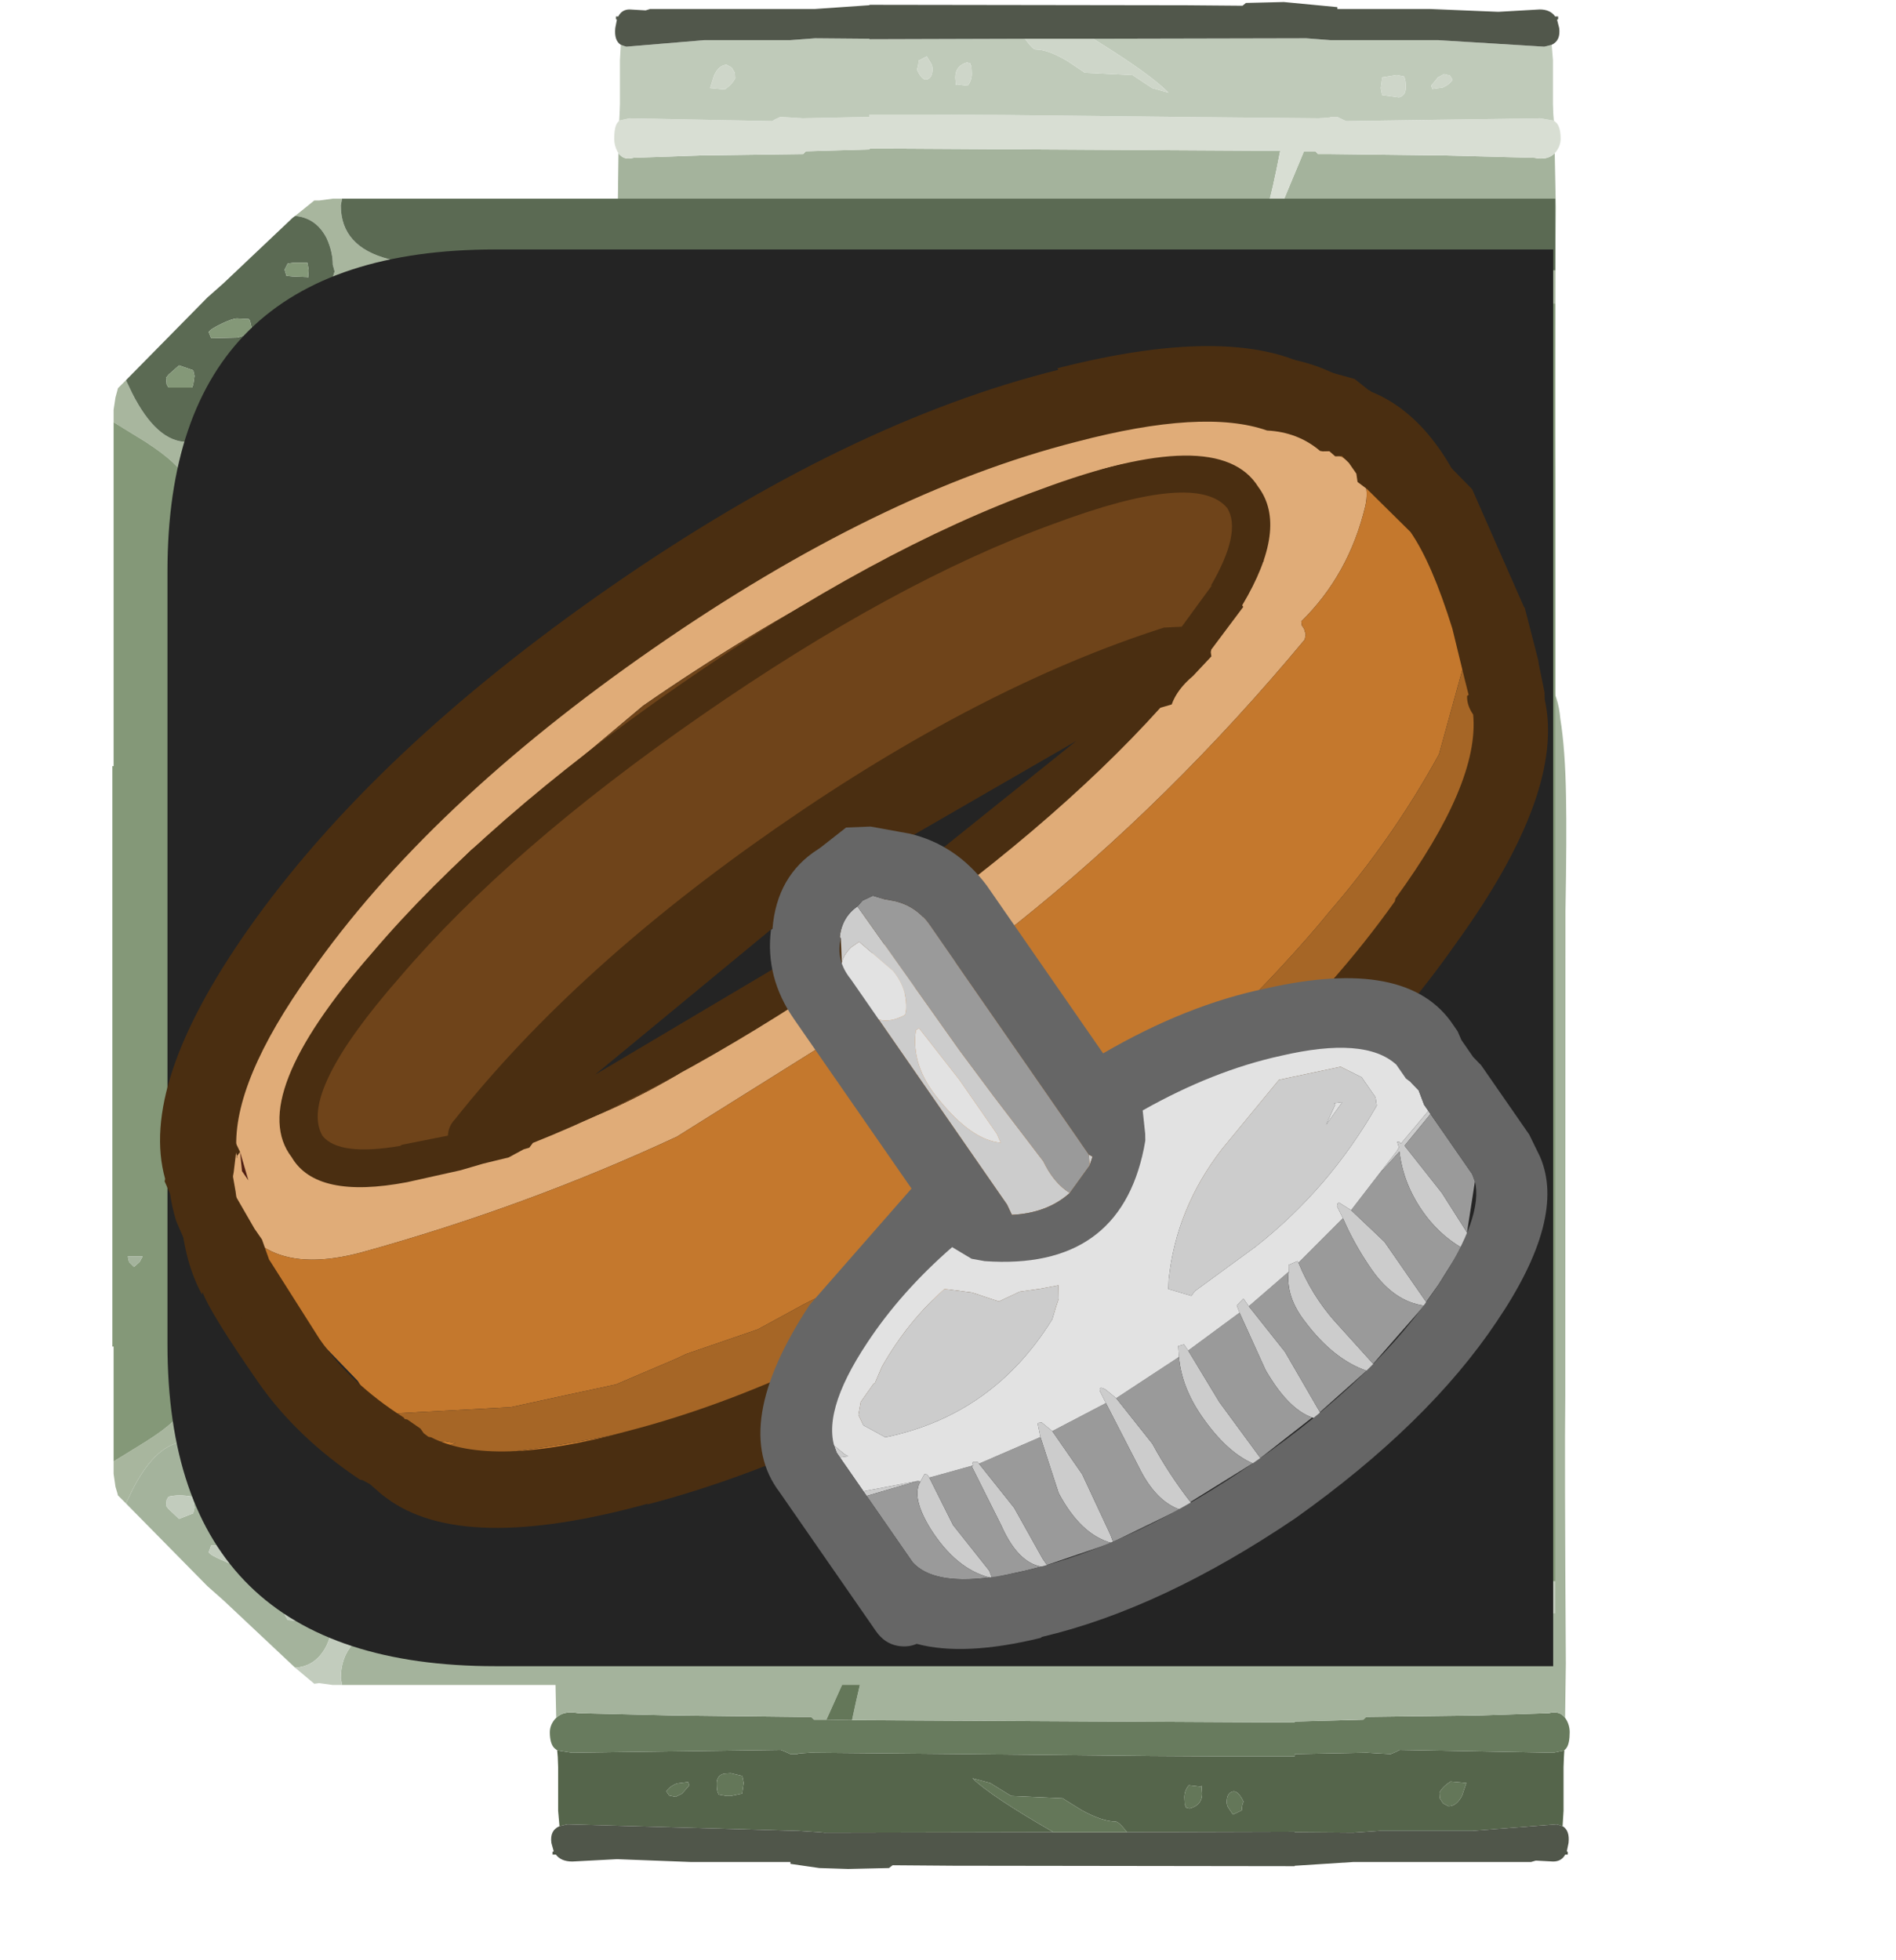 <?xml version="1.0" encoding="UTF-8" standalone="no"?>
<svg xmlns:ffdec="https://www.free-decompiler.com/flash" xmlns:xlink="http://www.w3.org/1999/xlink" ffdec:objectType="frame" height="52.25px" width="50.55px" xmlns="http://www.w3.org/2000/svg">
  <g transform="matrix(1.0, 0.0, 0.0, 1.0, -2.1, 0.0)">
    <use ffdec:characterId="1384" height="60.75" transform="matrix(0.821, 0.0, 0.0, 0.821, 5.087, 0.0)" width="47.45" xlink:href="#sprite0"/>
    <use ffdec:characterId="1054" height="30.8" transform="matrix(0.822, -0.57, 0.57, 0.822, 2.105, 26.926)" width="40.15" xlink:href="#sprite4"/>
  </g>
  <defs>
    <g id="sprite0" transform="matrix(1.0, 0.0, 0.0, 1.0, -6.2, 0.0)">
      <use ffdec:characterId="281" height="129.75" transform="matrix(0.125, 0.0, 0.0, 0.302, 20.418, 21.5)" width="264.95" xlink:href="#sprite1"/>
      <use ffdec:characterId="283" height="129.75" transform="matrix(-0.116, 0.0, 0.0, -0.302, 53.242, 39.25)" width="264.95" xlink:href="#sprite2"/>
      <use ffdec:characterId="1382" height="120.35" id="am_GemIcon1" transform="matrix(0.401, 0.0, 0.0, 0.401, 6.211, 6.45)" width="116.85" xlink:href="#sprite3"/>
      <use ffdec:characterId="1383" height="46.0" transform="matrix(1.0, 0.0, 0.0, 1.0, 8.0, 8.1)" width="45.0" xlink:href="#shape3"/>
    </g>
    <g id="sprite1" transform="matrix(1.0, 0.0, 0.0, 1.0, 15.0, 0.0)">
      <use ffdec:characterId="280" height="129.75" transform="matrix(1.0, 0.0, 0.0, 1.0, -15.0, 0.0)" width="264.95" xlink:href="#shape0"/>
    </g>
    <g id="shape0" transform="matrix(1.0, 0.0, 0.0, 1.0, 15.0, 0.0)">
      <path d="M248.55 117.0 L248.45 117.7 248.35 118.8 248.35 123.5 248.1 125.15 247.0 125.0 246.95 125.0 246.55 124.95 224.7 125.65 200.7 125.65 193.7 125.85 178.5 125.8 178.5 125.75 134.95 125.8 Q132.8 124.65 131.95 124.65 128.5 124.65 123.05 123.4 L118.2 122.15 104.85 121.9 99.35 120.5 94.8 120.0 Q99.65 121.95 115.85 125.8 L56.25 125.85 55.0 125.8 49.45 125.65 49.25 125.65 -10.4 124.95 -10.95 125.0 -11.0 125.0 -12.5 125.15 -12.85 123.5 -12.85 118.8 -12.95 117.7 -13.1 117.0 -9.25 117.25 45.0 116.95 46.2 117.15 47.5 117.4 48.1 117.4 49.45 117.4 49.45 117.35 50.75 117.3 52.75 117.25 92.95 117.4 140.0 117.6 160.0 117.65 162.05 117.65 173.45 117.65 178.5 117.65 178.5 117.4 197.2 117.25 199.2 117.3 203.45 117.4 204.85 117.15 205.75 116.95 245.7 117.25 248.55 117.0 M217.05 122.7 L218.45 123.0 Q220.6 123.0 222.0 121.85 L223.1 120.5 219.0 120.35 Q216.9 120.9 216.1 121.55 L216.2 122.15 217.05 122.7 M164.75 123.45 Q164.75 122.95 165.2 122.5 163.7 121.2 162.2 121.45 160.85 121.65 160.85 122.55 160.85 122.9 161.25 123.15 L162.45 123.9 164.75 123.45 M150.25 123.15 L151.2 123.25 Q154.45 122.9 154.45 121.65 L154.3 120.8 154.1 120.9 151.0 120.75 Q149.85 121.3 149.85 122.05 L149.95 122.85 150.2 123.0 150.25 123.15 M28.35 120.55 Q28.35 121.3 28.65 121.55 L28.85 121.75 30.9 121.9 32.0 121.9 34.95 121.65 35.35 120.5 35.0 119.75 32.0 119.45 30.25 119.5 Q28.35 119.7 28.35 120.55 M21.25 120.75 L20.9 120.4 18.05 120.55 Q16.15 120.85 15.25 121.4 L16.0 121.85 17.65 122.0 19.35 121.65 21.25 120.75" fill="#55654b" fill-rule="evenodd" stroke="none"/>
      <path d="M-13.35 113.5 Q-11.4 112.7 -7.65 113.0 L17.45 113.25 49.45 113.4 52.9 113.4 53.65 113.7 56.85 113.7 63.5 113.75 178.5 114.0 178.5 113.9 196.3 113.7 197.05 113.4 226.05 113.25 244.55 113.0 Q247.3 112.7 248.75 113.5 L249.0 113.65 Q249.95 114.3 249.95 115.05 249.95 116.25 249.1 116.75 L248.55 117.0 245.7 117.25 205.75 116.95 204.85 117.15 203.45 117.4 199.2 117.3 197.2 117.25 178.5 117.4 178.5 117.65 173.45 117.65 162.05 117.65 160.0 117.65 140.0 117.6 92.95 117.4 52.75 117.25 50.75 117.3 49.45 117.35 49.45 117.4 48.1 117.4 47.5 117.4 46.2 117.15 45.0 116.95 -9.25 117.25 -13.1 117.0 -13.85 116.75 Q-15.0 116.25 -15.0 115.05 -15.0 114.3 -13.7 113.65 L-13.35 113.5" fill="#687b5e" fill-rule="evenodd" stroke="none"/>
      <path d="M-13.35 113.5 L-13.65 107.65 Q-13.15 85.35 -13.45 78.9 L-13.5 26.75 Q-14.0 18.75 -13.7 14.55 -13.45 9.35 -11.65 6.05 -11.05 3.75 -7.55 2.05 -3.6 0.15 1.75 0.0 L7.6 0.5 38.5 0.5 47.5 0.65 55.0 0.65 67.25 0.65 68.5 0.65 139.95 0.65 178.5 0.65 210.55 0.5 233.3 0.5 Q235.2 -0.1 237.6 0.0 241.55 0.15 244.45 2.05 247.05 3.75 247.5 6.05 248.8 9.35 249.0 14.55 249.2 18.75 248.85 26.75 L248.8 78.9 Q248.6 85.35 248.95 107.65 L248.75 113.5 Q247.3 112.7 244.55 113.0 L226.05 113.25 197.05 113.4 196.3 113.7 178.5 113.9 178.5 114.0 63.5 113.75 Q65.75 109.3 67.1 107.65 L73.5 100.5 80.15 93.0 66.45 104.85 56.85 113.7 53.65 113.7 52.9 113.4 49.45 113.4 17.45 113.25 -7.65 113.0 Q-11.4 112.7 -13.35 113.5 M234.85 104.15 L235.0 104.5 235.15 104.65 236.25 104.75 Q237.05 104.75 237.35 104.4 L237.65 103.5 Q236.4 102.4 234.75 102.4 L234.7 102.3 234.65 103.15 234.85 104.15 M207.55 98.4 L206.25 98.4 206.2 98.3 206.15 99.15 Q206.15 99.9 206.3 99.95 L206.4 100.0 Q208.8 100.0 209.25 99.25 L209.15 98.9 Q208.4 98.5 207.55 98.4 M206.0 52.25 L205.75 53.25 206.25 54.25 Q208.6 54.25 208.9 53.75 L209.15 53.0 208.65 52.25 Q207.15 52.0 206.0 52.25 M193.9 49.4 L195.25 48.5 Q194.15 47.4 192.45 47.35 190.65 47.3 190.65 48.65 190.65 49.9 190.9 49.25 L191.35 49.75 192.5 49.9 193.9 49.4 M224.5 16.25 L226.25 15.25 Q225.05 14.3 223.45 14.2 L220.5 14.25 220.45 14.2 220.4 15.05 220.6 16.05 220.75 16.25 224.5 16.25 M173.85 106.05 Q174.35 105.75 174.65 104.75 173.3 104.05 171.5 104.25 L171.45 104.2 171.4 105.05 171.5 105.85 171.75 106.0 171.8 106.15 172.75 106.25 173.85 106.05 M23.15 85.1 Q20.75 85.45 20.75 86.35 20.75 87.6 21.8 86.9 L30.95 85.75 Q26.05 84.7 23.15 85.1 M37.45 29.5 L32.0 29.35 31.9 29.35 Q27.95 29.75 27.95 31.15 27.95 31.9 28.25 31.95 L29.25 32.0 32.0 31.6 33.85 30.95 Q36.4 29.9 37.75 29.75 L37.45 29.5 M75.15 42.25 L75.0 41.4 74.85 41.5 Q73.5 40.7 72.4 41.0 71.35 41.25 71.35 42.25 71.35 43.0 71.6 43.15 L72.15 43.35 73.35 43.4 74.7 43.3 Q75.15 43.1 75.15 42.25 M65.15 36.5 L63.35 36.85 Q62.35 37.25 61.9 37.65 L62.4 38.4 62.55 38.55 63.6 38.65 Q64.55 38.65 64.95 38.15 L65.4 37.25 65.15 36.5 M143.25 97.5 L143.4 97.65 144.85 97.75 146.75 97.4 148.75 96.75 145.9 95.9 Q143.1 95.3 143.1 96.6 143.1 97.35 143.25 97.5 M131.35 93.25 L131.5 93.4 132.6 93.5 134.1 93.05 135.35 92.25 133.0 91.9 Q131.15 91.8 131.15 92.65 131.15 93.9 131.35 93.25" fill="#a4b39c" fill-rule="evenodd" stroke="none"/>
      <path d="M248.1 125.15 Q250.0 125.6 249.65 126.95 L249.2 127.85 249.45 127.9 249.45 128.2 248.8 128.2 Q247.8 128.95 245.65 128.95 L241.15 128.85 239.9 129.0 193.75 129.0 178.7 129.4 178.5 129.4 178.5 129.45 89.7 129.4 74.05 129.35 73.1 129.65 62.5 129.75 55.0 129.65 47.5 129.2 47.5 129.0 21.65 129.0 2.7 128.7 2.25 128.7 -9.15 128.95 Q-12.1 128.95 -13.45 128.2 L-14.3 128.2 -14.3 127.9 -14.0 127.85 -14.6 126.95 Q-15.05 125.6 -12.5 125.15 L-11.0 125.0 -10.95 125.0 -10.4 124.95 49.25 125.65 49.45 125.65 55.0 125.8 56.25 125.85 115.85 125.8 134.95 125.8 178.5 125.75 178.5 125.8 193.7 125.85 200.7 125.65 224.7 125.65 246.55 124.95 246.95 125.0 247.0 125.0 248.1 125.15" fill="#50564a" fill-rule="evenodd" stroke="none"/>
      <path d="M56.85 113.7 L66.45 104.85 80.15 93.0 73.5 100.5 67.1 107.65 Q65.75 109.3 63.5 113.75 L56.85 113.7 M224.5 16.25 L220.75 16.25 220.6 16.05 220.4 15.05 220.45 14.2 220.5 14.25 223.45 14.2 Q225.05 14.3 226.25 15.25 L224.5 16.25 M193.9 49.4 L192.5 49.9 191.35 49.75 190.9 49.25 Q190.65 49.9 190.65 48.65 190.65 47.3 192.45 47.35 194.15 47.4 195.25 48.5 L193.9 49.4 M206.0 52.25 Q207.15 52.0 208.65 52.25 L209.15 53.0 208.9 53.75 Q208.6 54.25 206.25 54.25 L205.75 53.25 206.0 52.25 M207.55 98.4 Q208.4 98.5 209.15 98.9 L209.25 99.25 Q208.8 100.0 206.4 100.0 L206.3 99.95 Q206.15 99.9 206.15 99.15 L206.2 98.3 206.25 98.4 207.55 98.4 M234.85 104.15 L234.65 103.15 234.7 102.3 234.75 102.4 Q236.4 102.4 237.65 103.5 L237.35 104.4 Q237.05 104.75 236.25 104.75 L235.15 104.65 235.0 104.5 234.85 104.15 M217.05 122.7 L216.2 122.15 216.1 121.55 Q216.9 120.9 219.0 120.35 L223.1 120.5 222.0 121.85 Q220.6 123.0 218.45 123.0 L217.05 122.7 M173.85 106.05 L172.75 106.25 171.8 106.15 171.75 106.0 171.5 105.85 171.4 105.05 171.45 104.2 171.5 104.25 Q173.3 104.05 174.65 104.75 174.35 105.75 173.85 106.05 M164.75 123.45 L162.45 123.9 161.25 123.15 Q160.85 122.9 160.85 122.55 160.85 121.65 162.2 121.45 163.7 121.2 165.2 122.5 164.75 122.95 164.75 123.45 M134.95 125.8 L115.85 125.8 Q99.65 121.95 94.8 120.0 L99.35 120.5 104.85 121.9 118.2 122.15 123.05 123.4 Q128.5 124.65 131.95 124.65 132.8 124.65 134.95 125.8 M131.35 93.25 Q131.15 93.9 131.15 92.65 131.15 91.8 133.0 91.9 L135.35 92.25 134.1 93.05 132.6 93.5 131.5 93.4 131.35 93.25 M143.25 97.5 Q143.1 97.35 143.1 96.6 143.1 95.3 145.9 95.9 L148.75 96.75 146.75 97.4 144.85 97.75 143.4 97.65 143.25 97.5 M65.15 36.5 L65.4 37.25 64.95 38.15 Q64.55 38.65 63.6 38.65 L62.55 38.55 62.4 38.4 61.9 37.65 Q62.35 37.25 63.35 36.85 L65.15 36.5 M75.15 42.25 Q75.15 43.1 74.7 43.3 L73.35 43.4 72.15 43.35 71.6 43.15 Q71.35 43.0 71.35 42.25 71.35 41.25 72.4 41.0 73.5 40.7 74.85 41.5 L75.0 41.4 75.15 42.25 M37.45 29.5 L37.75 29.75 Q36.4 29.9 33.85 30.95 L32.0 31.6 29.25 32.0 28.25 31.95 Q27.95 31.9 27.95 31.15 27.95 29.75 31.9 29.35 L32.0 29.35 37.45 29.5 M23.15 85.1 Q26.05 84.7 30.95 85.75 L21.8 86.9 Q20.75 87.6 20.75 86.35 20.75 85.45 23.15 85.1 M21.25 120.75 L19.35 121.65 17.65 122.0 16.0 121.85 15.25 121.4 Q16.15 120.85 18.05 120.55 L20.9 120.4 21.25 120.75 M28.35 120.55 Q28.35 119.7 30.25 119.5 L32.0 119.45 35.0 119.75 35.35 120.5 34.95 121.65 32.0 121.9 30.9 121.9 28.85 121.75 28.65 121.55 Q28.35 121.3 28.35 120.55 M150.25 123.15 L150.2 123.0 149.95 122.85 149.85 122.05 Q149.85 121.3 151.0 120.75 L154.1 120.9 154.3 120.8 154.45 121.65 Q154.45 122.9 151.2 123.25 L150.25 123.15" fill="#647759" fill-rule="evenodd" stroke="none"/>
    </g>
    <g id="sprite2" transform="matrix(1.0, 0.0, 0.0, 1.0, 15.0, 0.0)">
      <use ffdec:characterId="282" height="129.75" transform="matrix(1.0, 0.0, 0.0, 1.0, -15.0, 0.0)" width="264.95" xlink:href="#shape1"/>
    </g>
    <g id="shape1" transform="matrix(1.0, 0.0, 0.0, 1.0, 15.0, 0.0)">
      <path d="M-13.35 113.5 L-13.65 107.65 Q-13.15 85.35 -13.45 78.9 L-13.5 26.75 Q-14.0 18.75 -13.7 14.55 -13.45 9.35 -11.65 6.05 -11.05 3.75 -7.55 2.05 -3.6 0.15 1.75 0.0 L7.6 0.5 38.5 0.5 47.5 0.65 67.25 0.65 68.5 0.65 139.95 0.65 178.5 0.65 210.55 0.5 233.3 0.5 Q235.2 -0.1 237.6 0.0 241.55 0.15 244.45 2.05 247.05 3.75 247.5 6.05 248.8 9.35 249.0 14.55 249.2 18.75 248.85 26.75 L248.8 78.9 Q248.6 85.35 248.95 107.65 L248.75 113.5 Q247.3 112.7 244.55 113.0 L226.05 113.25 197.05 113.4 196.3 113.7 178.5 113.9 178.5 114.0 63.5 113.75 Q65.75 109.3 67.1 107.65 L73.5 100.5 80.15 93.0 66.45 104.85 56.85 113.7 53.65 113.7 52.9 113.4 49.45 113.4 17.45 113.25 -7.65 113.0 Q-11.4 112.7 -13.35 113.5 M234.85 104.15 L235.0 104.5 235.15 104.65 236.25 104.75 Q237.05 104.75 237.35 104.4 L237.65 103.5 Q236.4 102.4 234.75 102.4 L234.7 102.3 234.65 103.15 234.85 104.15 M209.15 98.9 Q208.4 98.5 207.55 98.4 L206.25 98.4 206.2 98.3 206.15 99.15 Q206.15 99.9 206.3 99.95 L206.4 100.0 Q208.8 100.0 209.25 99.25 L209.15 98.9 M209.15 53.0 L208.65 52.25 Q207.15 52.0 206.0 52.25 L205.75 53.25 206.25 54.25 Q208.6 54.25 208.9 53.75 L209.15 53.0 M195.25 48.5 Q194.15 47.4 192.45 47.35 190.65 47.3 190.65 48.65 190.65 49.9 190.9 49.25 L191.35 49.75 192.5 49.9 193.9 49.4 195.25 48.5 M226.25 15.25 Q225.05 14.3 223.45 14.2 L220.5 14.25 220.45 14.2 220.4 15.05 220.6 16.05 220.75 16.25 224.5 16.25 226.25 15.25 M172.75 106.25 L173.85 106.05 Q174.35 105.75 174.65 104.75 173.3 104.05 171.5 104.25 L171.45 104.2 171.4 105.05 171.5 105.85 171.75 106.0 171.8 106.15 172.75 106.25 M20.75 86.35 Q20.75 87.6 21.8 86.9 L30.95 85.75 Q26.05 84.7 23.15 85.1 20.75 85.45 20.75 86.35 M33.85 30.95 Q36.4 29.9 37.75 29.75 L37.45 29.5 31.9 29.35 Q27.95 29.75 27.95 31.15 27.95 31.9 28.25 31.95 L29.25 32.0 Q31.55 31.9 33.85 30.95 M75.0 41.4 L74.85 41.5 Q73.5 40.7 72.4 41.0 71.35 41.25 71.35 42.25 71.35 43.0 71.6 43.15 L72.15 43.35 73.35 43.4 74.7 43.3 Q75.15 43.1 75.15 42.25 L75.0 41.4 M65.15 36.5 L63.35 36.85 Q62.35 37.25 61.9 37.65 L62.4 38.4 62.55 38.55 63.6 38.65 Q64.55 38.65 64.95 38.15 L65.4 37.25 65.15 36.5 M143.4 97.65 L144.85 97.75 146.75 97.4 148.75 96.75 145.9 95.9 Q143.1 95.3 143.1 96.6 143.1 97.35 143.25 97.5 L143.4 97.65 M131.15 92.65 Q131.15 93.9 131.35 93.25 L131.5 93.4 132.6 93.5 134.1 93.05 135.35 92.25 133.0 91.9 Q131.15 91.8 131.15 92.65" fill="#a4b39c" fill-rule="evenodd" stroke="none"/>
      <path d="M-13.35 113.5 Q-11.4 112.7 -7.65 113.0 L17.45 113.25 49.45 113.4 52.9 113.4 53.65 113.7 56.85 113.7 66.45 104.85 80.15 93.0 73.5 100.5 67.1 107.65 Q65.75 109.3 63.5 113.75 L178.5 114.0 178.5 113.9 196.3 113.7 197.05 113.4 226.05 113.25 244.55 113.0 Q247.3 112.7 248.75 113.5 L249.0 113.65 Q249.95 114.3 249.95 115.05 249.95 116.25 249.1 116.75 L248.55 117.0 245.7 117.25 205.75 116.95 204.85 117.15 203.45 117.4 199.2 117.3 197.2 117.25 178.5 117.4 178.5 117.65 173.45 117.65 162.05 117.65 160.0 117.65 140.0 117.6 92.95 117.4 52.75 117.25 50.75 117.3 49.45 117.35 49.45 117.4 48.1 117.4 47.5 117.4 46.2 117.15 45.0 116.95 -9.25 117.25 -13.1 117.0 -13.85 116.75 Q-15.0 116.25 -15.0 115.05 -15.0 114.3 -13.7 113.65 L-13.35 113.5" fill="#d8ded3" fill-rule="evenodd" stroke="none"/>
      <path d="M248.55 117.0 L248.45 117.7 248.35 118.8 248.35 123.5 248.1 125.15 247.0 125.0 246.95 125.0 246.55 124.95 224.7 125.65 200.7 125.65 193.7 125.85 178.5 125.8 178.5 125.75 134.95 125.8 Q132.8 124.65 131.95 124.65 128.5 124.65 123.05 123.4 L118.2 122.15 104.85 121.9 99.35 120.5 94.8 120.0 Q99.65 121.95 115.85 125.8 L56.25 125.85 49.45 125.65 49.25 125.65 19.25 125.65 -10.4 124.95 -10.95 125.0 -11.0 125.0 -12.5 125.15 -12.85 123.5 -12.85 118.8 -12.95 117.7 -13.1 117.0 -9.25 117.25 45.0 116.95 46.2 117.15 47.5 117.4 48.1 117.4 49.45 117.4 49.45 117.35 50.75 117.3 52.75 117.25 92.95 117.4 140.0 117.6 160.0 117.65 162.05 117.65 173.45 117.65 178.5 117.65 178.5 117.4 197.2 117.25 199.2 117.3 203.45 117.4 204.85 117.15 205.75 116.95 245.7 117.25 248.55 117.0 M216.2 122.15 L217.05 122.7 218.45 123.0 Q220.6 123.0 222.0 121.85 L223.1 120.5 219.0 120.35 Q216.9 120.9 216.1 121.55 L216.2 122.15 M164.75 123.45 Q164.75 122.95 165.2 122.5 163.7 121.2 162.2 121.45 160.85 121.65 160.85 122.55 160.85 122.9 161.25 123.15 L162.45 123.9 164.75 123.45 M150.25 123.15 L151.2 123.25 Q154.45 122.9 154.45 121.65 L154.3 120.8 154.1 120.9 151.0 120.75 Q149.85 121.3 149.85 122.05 L149.95 122.85 150.2 123.0 150.25 123.15 M21.25 120.75 L20.9 120.4 18.05 120.55 Q16.15 120.85 15.25 121.4 L16.0 121.85 17.65 122.0 19.35 121.65 21.25 120.75 M28.35 120.55 Q28.35 121.3 28.65 121.55 L28.85 121.75 30.9 121.9 34.95 121.65 35.35 120.5 35.0 119.75 30.25 119.5 Q28.35 119.7 28.35 120.55" fill="#bfcab9" fill-rule="evenodd" stroke="none"/>
      <path d="M226.25 15.25 L224.5 16.25 220.75 16.25 220.6 16.05 220.4 15.05 220.45 14.2 220.5 14.25 223.45 14.2 Q225.05 14.3 226.25 15.25 M195.25 48.5 L193.9 49.4 192.5 49.9 191.35 49.75 190.9 49.25 Q190.65 49.9 190.65 48.65 190.65 47.3 192.45 47.35 194.15 47.4 195.25 48.5 M209.15 53.0 L208.9 53.75 Q208.6 54.25 206.25 54.25 L205.75 53.25 206.0 52.25 Q207.15 52.0 208.65 52.25 L209.15 53.0 M209.15 98.9 L209.25 99.25 Q208.8 100.0 206.4 100.0 L206.3 99.95 Q206.15 99.9 206.15 99.15 L206.2 98.3 206.25 98.4 207.55 98.4 Q208.4 98.5 209.15 98.9 M234.85 104.15 L234.65 103.15 234.7 102.3 234.75 102.4 Q236.4 102.4 237.65 103.5 L237.35 104.4 Q237.05 104.75 236.25 104.75 L235.15 104.65 235.0 104.5 234.85 104.15 M216.2 122.15 L216.1 121.55 Q216.9 120.9 219.0 120.35 L223.1 120.5 222.0 121.85 Q220.6 123.0 218.45 123.0 L217.05 122.7 216.2 122.15 M172.75 106.25 L171.8 106.15 171.75 106.0 171.5 105.85 171.4 105.05 171.45 104.2 171.5 104.25 Q173.3 104.05 174.65 104.75 174.35 105.75 173.85 106.05 L172.75 106.25 M164.75 123.45 L162.45 123.9 161.25 123.15 Q160.85 122.9 160.85 122.55 160.85 121.65 162.2 121.45 163.7 121.2 165.2 122.5 164.75 122.95 164.75 123.45 M134.95 125.8 L115.85 125.8 Q99.65 121.95 94.8 120.0 L99.35 120.5 104.85 121.9 118.2 122.15 123.05 123.4 Q128.5 124.65 131.95 124.65 132.8 124.65 134.95 125.8 M131.15 92.65 Q131.15 91.8 133.0 91.9 L135.35 92.25 134.1 93.05 132.6 93.5 131.5 93.4 131.35 93.25 Q131.15 93.9 131.15 92.65 M143.4 97.65 L143.25 97.5 Q143.1 97.35 143.1 96.6 143.1 95.3 145.9 95.9 L148.75 96.75 146.75 97.4 144.85 97.75 143.4 97.65 M65.15 36.5 L65.4 37.25 64.95 38.15 Q64.55 38.65 63.6 38.65 L62.55 38.55 62.4 38.4 61.9 37.65 Q62.35 37.25 63.35 36.85 L65.15 36.5 M75.0 41.4 L75.15 42.25 Q75.15 43.1 74.7 43.3 L73.35 43.4 72.15 43.35 71.6 43.15 Q71.35 43.0 71.35 42.25 71.35 41.25 72.4 41.0 73.5 40.7 74.85 41.5 L75.0 41.4 M33.85 30.95 Q31.55 31.9 29.25 32.0 L28.25 31.95 Q27.95 31.9 27.95 31.15 27.95 29.75 31.9 29.35 L37.45 29.5 37.75 29.75 Q36.4 29.9 33.85 30.95 M20.75 86.35 Q20.75 85.45 23.15 85.1 26.05 84.7 30.95 85.75 L21.8 86.9 Q20.75 87.6 20.75 86.35 M28.35 120.55 Q28.35 119.7 30.25 119.5 L35.0 119.75 35.35 120.5 34.95 121.65 30.9 121.9 28.85 121.75 28.65 121.55 Q28.35 121.3 28.35 120.55 M21.25 120.75 L19.35 121.65 17.65 122.0 16.0 121.85 15.25 121.4 Q16.15 120.85 18.05 120.55 L20.9 120.4 21.25 120.75 M150.25 123.15 L150.2 123.0 149.95 122.85 149.85 122.05 Q149.85 121.3 151.0 120.75 L154.1 120.9 154.3 120.8 154.45 121.65 Q154.45 122.9 151.2 123.25 L150.25 123.15" fill="#ced6c9" fill-rule="evenodd" stroke="none"/>
      <path d="M248.1 125.15 Q250.0 125.6 249.65 126.95 L249.2 127.85 249.45 127.9 249.45 128.2 248.8 128.2 Q247.8 128.95 245.65 128.95 L241.15 128.85 239.9 129.0 193.75 129.0 178.7 129.4 178.5 129.4 178.5 129.45 89.7 129.4 74.05 129.35 73.1 129.65 62.5 129.75 47.5 129.2 47.5 129.0 21.65 129.0 2.7 128.7 2.25 128.7 -9.15 128.95 Q-12.1 128.95 -13.45 128.2 L-14.3 128.2 -14.3 127.9 -14.0 127.85 -14.6 126.95 Q-15.05 125.6 -12.5 125.15 L-11.0 125.0 -10.95 125.0 -10.4 124.95 19.25 125.65 49.25 125.65 49.45 125.65 56.25 125.85 115.85 125.8 134.95 125.8 178.5 125.75 178.5 125.8 193.7 125.85 200.7 125.65 224.7 125.65 246.55 124.95 246.95 125.0 247.0 125.0 248.1 125.15" fill="#51574b" fill-rule="evenodd" stroke="none"/>
    </g>
    <g id="sprite3" transform="matrix(1.0, 0.0, 0.0, 1.0, -256.1, 0.25)">
      <use ffdec:characterId="1381" height="120.35" transform="matrix(1.0, 0.0, 0.0, 1.0, 256.1, -0.25)" width="116.85" xlink:href="#shape2"/>
    </g>
    <g id="shape2" transform="matrix(1.0, 0.0, 0.0, 1.0, -256.1, 0.25)">
      <path d="M270.9 1.15 L272.45 -0.1 272.85 -0.1 273.95 -0.25 274.7 -0.25 274.6 0.3 Q274.6 3.65 278.5 4.65 L282.2 5.35 282.95 5.55 372.95 5.55 372.95 8.25 286.5 8.2 280.65 8.4 278.8 9.25 Q275.8 10.75 272.65 13.8 L272.6 13.9 272.25 14.25 270.7 15.85 270.45 16.2 269.0 17.65 268.1 18.5 266.15 20.65 265.55 21.7 265.5 21.75 265.5 89.6 265.5 92.15 265.5 98.1 265.55 98.2 Q264.8 99.4 262.5 100.5 L262.15 100.4 Q259.7 100.4 257.7 104.35 L257.2 105.4 256.55 104.75 256.5 104.55 256.35 104.05 256.2 103.0 256.2 102.0 258.8 100.4 Q261.5 98.7 262.05 97.45 L262.25 97.1 262.4 96.75 262.4 85.4 262.4 84.95 262.4 23.1 262.05 22.45 Q261.5 21.2 258.8 19.45 L256.2 17.85 256.2 16.85 256.35 15.85 256.5 15.3 256.55 15.1 257.2 14.45 257.7 15.5 Q259.7 19.45 262.15 19.45 L262.5 19.35 262.8 19.2 Q263.4 19.1 264.35 18.45 266.15 17.2 267.0 15.75 L267.2 15.6 269.0 13.9 269.3 13.65 270.7 12.4 Q272.55 10.8 273.15 9.7 L273.2 9.65 273.75 8.55 273.95 6.4 Q273.95 6.0 274.1 5.65 L273.95 5.1 Q273.95 4.05 273.45 2.95 272.6 1.3 270.9 1.15" fill="#a8b69e" fill-rule="evenodd" stroke="none"/>
      <path d="M274.7 -0.25 L372.95 -0.25 372.95 5.55 282.95 5.55 282.2 5.35 278.5 4.65 Q274.6 3.65 274.6 0.3 L274.7 -0.25 M257.2 14.45 L263.8 7.75 265.1 6.6 270.7 1.3 270.9 1.15 Q272.6 1.3 273.45 2.95 273.95 4.05 273.95 5.1 L274.1 5.65 Q273.95 6.0 273.95 6.4 L273.75 8.55 273.2 9.65 273.15 9.7 Q272.55 10.8 270.7 12.4 L269.3 13.65 269.0 13.9 267.2 15.6 267.0 15.75 Q266.15 17.2 264.35 18.45 263.4 19.1 262.8 19.2 L262.5 19.35 262.15 19.45 Q259.7 19.45 257.7 15.5 L257.2 14.45 M270.3 5.0 L270.05 5.5 270.2 6.0 270.7 6.05 271.9 6.1 271.95 6.15 272.0 5.55 271.9 4.95 270.7 4.95 270.3 5.0 M265.0 9.85 Q264.05 10.3 263.9 10.55 L264.1 11.05 266.2 11.0 Q267.4 10.7 267.4 10.3 L267.25 9.65 267.15 9.5 266.2 9.45 Q265.85 9.45 265.0 9.85 M262.65 14.8 L262.75 14.1 262.65 13.65 261.5 13.25 260.65 14.0 260.45 14.25 260.5 14.8 260.65 15.05 262.55 15.05 262.65 14.8" fill="#5b6a53" fill-rule="evenodd" stroke="none"/>
      <path d="M372.95 8.25 L372.95 111.7 286.5 111.7 280.65 111.45 278.8 110.6 Q275.8 109.1 272.65 106.05 L272.6 105.95 272.25 105.6 270.45 103.65 269.0 102.2 268.1 101.35 266.15 99.25 265.55 98.2 265.5 98.1 265.5 92.15 265.5 89.6 265.5 21.75 265.55 21.7 266.15 20.65 268.1 18.5 269.0 17.65 270.45 16.2 270.7 15.85 272.25 14.25 272.6 13.9 272.65 13.8 Q275.8 10.75 278.8 9.25 L280.65 8.4 286.5 8.2 372.95 8.25 M256.2 102.0 L256.2 92.7 256.1 92.7 256.1 45.7 256.2 45.7 256.2 17.85 258.8 19.45 Q261.5 21.2 262.05 22.45 L262.4 23.1 262.4 84.95 262.4 85.4 262.4 96.75 262.25 97.1 262.05 97.45 Q261.5 98.7 258.8 100.4 L256.2 102.0 M270.3 5.0 L270.7 4.95 271.9 4.95 272.0 5.55 271.95 6.15 271.9 6.1 270.7 6.05 270.2 6.0 270.05 5.5 270.3 5.0 M265.0 9.85 Q265.85 9.45 266.2 9.45 L267.15 9.5 267.25 9.65 267.4 10.3 Q267.4 10.7 266.2 11.0 L264.1 11.05 263.9 10.55 Q264.05 10.3 265.0 9.85 M281.85 19.1 Q281.75 18.95 280.9 18.35 L279.65 17.75 Q279.15 17.75 279.0 18.0 L278.9 18.45 Q279.3 19.85 280.3 19.95 281.2 20.1 281.85 19.1 M262.65 14.8 L262.55 15.05 260.65 15.05 260.5 14.8 260.45 14.25 260.65 14.0 261.5 13.25 262.65 13.65 262.75 14.1 262.65 14.8 M276.6 28.2 L277.5 28.55 279.75 28.55 278.85 28.4 276.6 28.2 M258.3 85.85 L258.55 85.4 257.35 85.4 257.45 85.85 257.85 86.25 258.3 85.85 M280.85 90.5 L278.6 90.95 276.6 91.65 278.85 91.45 280.85 90.95 280.85 90.5 M280.9 101.5 L281.85 100.8 Q281.2 99.8 280.3 99.9 279.3 100.05 278.9 101.4 L279.0 101.85 279.65 102.1 280.9 101.5" fill="#849878" fill-rule="evenodd" stroke="none"/>
      <path d="M372.95 114.3 L372.95 120.1 274.7 120.1 274.6 119.55 Q274.6 116.2 278.5 115.2 L282.2 114.5 282.95 114.3 372.95 114.3 M270.9 118.7 L265.1 113.25 263.8 112.1 257.2 105.4 257.7 104.35 Q259.7 100.4 262.15 100.4 L262.5 100.5 262.8 100.7 Q263.4 100.75 264.35 101.4 266.15 102.65 267.0 104.1 L267.2 104.25 269.0 106.0 269.3 106.2 Q272.35 108.75 273.15 110.15 L273.2 110.25 273.75 111.3 273.95 113.45 274.1 114.2 273.95 114.8 Q273.95 115.8 273.45 116.9 272.6 118.6 270.9 118.7 M281.85 19.1 Q281.2 20.1 280.3 19.95 279.3 19.85 278.9 18.45 L279.0 18.0 Q279.15 17.75 279.65 17.75 L280.9 18.35 Q281.75 18.95 281.85 19.1 M276.6 28.2 L278.85 28.4 279.75 28.55 277.5 28.55 276.6 28.2 M258.3 85.85 L257.85 86.25 257.45 85.85 257.35 85.4 258.55 85.4 258.3 85.85 M280.9 101.5 L279.65 102.1 279.0 101.85 278.9 101.4 Q279.3 100.05 280.3 99.9 281.2 99.8 281.85 100.8 L280.9 101.5 M280.85 90.5 L280.85 90.95 278.85 91.45 276.6 91.65 278.6 90.95 280.85 90.5 M267.25 110.25 L267.4 109.6 Q267.4 109.15 266.2 108.85 L264.1 108.8 263.9 109.35 Q264.05 109.6 265.0 110.0 265.85 110.4 266.2 110.4 L267.15 110.35 267.25 110.25 M271.95 113.7 L271.9 113.8 270.2 113.85 270.05 114.4 270.3 114.85 271.85 114.95 271.9 114.9 272.0 114.3 271.95 113.7 M262.65 105.1 L262.55 104.85 Q261.5 104.65 260.65 104.85 L260.5 105.1 260.45 105.6 260.65 105.85 261.5 106.65 262.65 106.2 262.75 105.75 262.65 105.1" fill="#a4b39c" fill-rule="evenodd" stroke="none"/>
      <path d="M372.95 111.7 L372.95 114.3 282.95 114.3 282.2 114.5 278.5 115.2 Q274.6 116.2 274.6 119.55 L274.7 120.1 273.95 120.1 272.85 119.95 272.45 120.0 270.9 118.7 Q272.6 118.6 273.45 116.9 273.95 115.8 273.95 114.8 L274.1 114.2 273.95 113.45 273.75 111.3 273.2 110.25 273.15 110.15 Q272.35 108.75 269.3 106.2 L269.0 106.0 267.2 104.25 267.0 104.1 Q266.15 102.65 264.35 101.4 263.4 100.75 262.8 100.7 L262.5 100.5 Q264.8 99.4 265.55 98.2 L266.15 99.25 268.1 101.35 269.0 102.2 270.45 103.65 272.25 105.6 272.6 105.95 272.65 106.05 Q275.8 109.1 278.8 110.6 L280.65 111.45 286.5 111.7 372.95 111.7 M271.95 113.7 L272.0 114.3 271.9 114.9 271.85 114.95 270.3 114.85 270.05 114.4 270.2 113.85 271.9 113.8 271.95 113.7 M267.25 110.25 L267.15 110.35 266.2 110.4 Q265.85 110.4 265.0 110.0 264.05 109.6 263.9 109.35 L264.1 108.8 266.2 108.85 Q267.4 109.15 267.4 109.6 L267.25 110.25 M262.65 105.1 L262.75 105.75 262.65 106.2 261.5 106.65 260.65 105.85 260.45 105.6 260.5 105.1 260.65 104.85 Q261.5 104.65 262.55 104.85 L262.65 105.1" fill="#c2ccbd" fill-rule="evenodd" stroke="none"/>
    </g>
    <g id="shape3" transform="matrix(1.0, 0.0, 0.0, 1.0, -8.0, -8.1)">
      <path d="M8.0 43.65 L8.0 18.55 Q8.0 8.1 18.65 8.1 L53.0 8.1 53.0 54.1 18.65 54.1 Q8.0 54.1 8.0 43.65" fill="#242424" fill-rule="evenodd" stroke="none"/>
    </g>
    <g id="sprite4" transform="matrix(1.0, 0.0, 0.0, 1.0, -8.05, -6.65)">
      <use ffdec:characterId="1053" height="30.8" transform="matrix(1.0, 0.0, 0.0, 1.0, 8.05, 6.65)" width="40.15" xlink:href="#shape4"/>
    </g>
    <g id="shape4" transform="matrix(1.0, 0.0, 0.0, 1.0, -8.05, -6.65)">
      <path d="M43.75 11.85 L42.55 10.9 43.05 11.15 43.65 11.5 43.7 11.6 43.7 11.7 43.75 11.85 M37.7 9.25 Q31.55 8.05 25.15 8.3 19.85 8.75 14.8 10.4 18.75 8.95 23.25 8.4 L27.5 8.1 35.35 8.8 37.7 9.25 M11.95 11.65 Q11.35 12.15 10.9 12.8 L10.65 13.25 10.55 13.15 10.5 13.05 10.45 12.95 10.45 12.8 11.95 11.65 M45.05 13.4 L44.7 12.9 44.85 13.0 45.05 13.35 45.05 13.4" fill="#b44529" fill-rule="evenodd" stroke="none"/>
      <path d="M42.55 10.9 L43.75 11.85 44.7 12.9 45.05 13.4 45.3 13.8 45.9 15.05 Q46.2 15.8 45.6 16.35 44.2 17.6 42.45 17.9 L42.4 18.0 42.4 18.1 42.35 18.25 42.25 18.35 Q36.85 19.85 31.6 20.2 L20.95 19.7 Q16.6 18.95 12.3 17.45 9.35 16.4 10.3 13.95 L10.65 13.25 10.9 12.8 Q11.35 12.15 11.95 11.65 L13.6 10.75 14.25 10.55 14.45 10.5 14.6 10.45 14.65 10.45 14.8 10.4 Q19.85 8.75 25.15 8.3 31.55 8.05 37.7 9.25 L38.8 9.45 Q40.95 9.9 42.55 10.9 M28.9 18.35 Q35.95 18.15 42.55 16.0 L42.55 15.9 42.55 15.8 42.55 15.65 42.55 15.55 42.55 15.45 42.65 15.3 42.75 15.2 42.9 15.1 43.15 14.95 43.2 14.85 43.15 14.75 43.05 14.6 43.0 14.5 43.0 14.35 43.0 14.25 43.0 14.15 43.05 14.05 43.1 13.9 43.2 13.85 43.25 13.8 43.4 13.7 43.4 13.6 43.35 13.5 Q42.0 11.95 39.9 11.4 33.45 9.75 26.75 9.75 L20.8 10.3 Q17.55 10.8 14.65 12.2 L13.95 12.4 13.95 12.55 13.9 12.65 13.8 12.9 13.7 13.0 13.6 13.05 13.0 13.3 13.0 13.45 13.0 13.55 12.95 13.65 12.9 13.8 12.8 13.9 12.65 14.0 12.65 14.15 12.65 14.25 12.7 14.35 12.75 14.5 12.75 14.6 12.75 14.75 Q16.55 17.95 21.9 18.35 L23.7 18.35 27.3 18.35 28.9 18.35" fill="#e0ac78" fill-rule="evenodd" stroke="none"/>
      <path d="M10.3 13.95 Q9.35 16.4 12.3 17.45 16.6 18.95 20.95 19.7 L31.6 20.2 Q36.85 19.85 42.25 18.35 L42.35 18.25 42.4 18.1 42.4 18.0 42.45 17.9 Q44.2 17.6 45.6 16.35 46.2 15.8 45.9 15.05 L45.3 13.8 Q47.45 15.5 46.75 18.6 L46.1 20.6 45.95 21.0 Q45.75 20.95 45.55 21.15 L43.45 22.9 Q41.15 24.05 38.6 24.7 L38.25 24.8 Q30.3 26.9 21.9 25.4 L21.2 25.3 19.8 25.15 17.85 24.6 17.55 24.55 15.85 24.2 14.65 23.7 13.2 23.1 10.2 21.25 10.25 20.2 9.9 18.05 Q9.75 16.2 10.1 14.4 L10.3 13.95 M45.1 22.7 L45.0 22.7 45.2 22.45 45.25 22.45 45.1 22.7 M23.75 27.75 Q20.35 28.1 16.7 26.8 L16.15 26.6 Q13.15 25.4 11.2 23.35 13.8 24.85 16.6 25.9 20.05 27.2 23.75 27.75 M10.7 22.85 L10.55 22.65 10.35 22.35 11.25 22.85 11.45 23.05 10.7 22.85 M10.2 21.7 L10.25 21.6 10.3 21.7 10.2 21.7 M16.6 25.9 L16.15 26.6 16.6 25.9" fill="#c4782d" fill-rule="evenodd" stroke="none"/>
      <path d="M21.9 18.35 Q16.55 17.95 12.75 14.75 L12.75 14.6 12.75 14.5 12.7 14.35 12.65 14.25 12.65 14.15 12.65 14.0 12.8 13.9 12.9 13.8 12.95 13.65 13.0 13.55 13.0 13.45 13.0 13.3 13.6 13.05 13.7 13.0 13.8 12.9 13.9 12.65 13.95 12.55 13.95 12.4 14.65 12.2 Q17.55 10.8 20.8 10.3 L26.75 9.75 Q33.45 9.75 39.9 11.4 42.0 11.95 43.35 13.5 L43.4 13.6 43.4 13.7 43.25 13.8 43.2 13.85 43.1 13.9 43.05 14.05 43.0 14.15 43.0 14.25 43.0 14.35 43.0 14.5 43.05 14.6 43.15 14.75 43.2 14.85 43.15 14.95 42.9 15.1 42.75 15.2 42.65 15.3 42.55 15.45 42.55 15.55 42.55 15.65 42.55 15.8 42.55 15.9 42.55 16.0 Q35.95 18.15 28.9 18.35 L28.55 18.1 28.9 18.35 27.3 18.35 23.7 18.35 21.9 18.35 22.3 17.75 21.9 18.35 M28.55 18.1 Q34.5 18.0 40.55 16.45 L33.85 15.45 Q24.65 13.95 15.7 16.45 L22.3 17.75 28.55 18.1" fill="#6f441a" fill-rule="evenodd" stroke="none"/>
      <path d="M10.2 21.25 L13.2 23.1 14.65 23.7 15.85 24.2 17.55 24.55 17.85 24.6 19.8 25.15 21.2 25.3 21.9 25.4 Q30.3 26.9 38.25 24.8 L38.6 24.7 Q41.15 24.05 43.45 22.9 L45.55 21.15 Q45.75 20.95 45.95 21.0 L46.0 21.0 46.0 20.95 46.45 21.0 46.45 21.15 46.35 21.35 46.3 21.45 45.45 22.25 45.25 22.45 45.2 22.45 45.0 22.7 45.1 22.7 45.5 22.45 Q45.8 22.15 46.2 22.1 L46.5 22.1 46.6 22.35 46.65 22.6 46.65 22.75 Q43.6 24.85 40.2 26.15 34.85 28.2 28.6 28.1 L23.75 27.75 Q20.05 27.2 16.6 25.9 13.8 24.85 11.2 23.35 L10.35 22.85 10.3 22.7 10.7 22.85 11.45 23.05 11.25 22.85 10.35 22.35 10.1 22.2 Q9.6 21.95 9.6 21.45 L10.2 21.7 10.3 21.7 10.25 21.6 10.0 21.1 10.2 21.25" fill="#a66626" fill-rule="evenodd" stroke="none"/>
      <path d="M27.85 17.65 L35.7 17.1 27.85 16.45 20.1 17.1 27.85 17.65 M41.4 16.65 L41.4 16.7 40.05 17.15 40.0 17.2 39.95 17.3 39.25 17.45 Q38.7 17.5 38.35 17.75 L38.05 17.65 Q33.8 18.65 27.85 18.65 22.0 18.65 17.7 17.65 L17.55 17.7 17.4 17.65 16.95 17.6 16.3 17.35 15.7 17.15 14.35 16.6 Q12.1 15.6 12.2 14.3 12.1 12.3 17.05 11.05 21.55 9.85 27.85 9.85 34.25 9.85 38.75 11.05 43.65 12.3 43.55 14.3 43.6 15.65 41.4 16.65 M41.05 15.75 L41.0 15.75 Q42.5 15.05 42.55 14.3 42.45 13.0 38.5 12.0 34.15 10.85 27.85 10.85 21.65 10.85 17.3 12.0 13.3 13.0 13.2 14.3 13.25 15.0 14.75 15.7 L14.8 15.7 15.95 16.2 Q16.1 16.0 16.35 15.95 21.3 14.45 27.85 14.45 34.45 14.45 39.35 15.95 L39.75 16.2 41.05 15.75 M45.7 14.8 L45.65 14.6 45.5 14.5 45.45 14.45 Q45.25 13.7 44.6 13.2 43.55 11.75 40.25 10.55 35.15 8.65 27.85 8.65 20.55 8.65 15.4 10.55 12.05 11.75 11.1 13.3 L10.7 13.75 10.6 13.85 10.5 14.0 10.4 14.1 10.3 15.3 10.3 15.65 10.15 16.2 10.15 16.25 10.05 18.7 Q10.05 20.15 10.7 21.7 L10.7 21.75 10.75 21.8 10.9 22.2 10.9 22.3 10.9 22.35 10.95 22.5 11.0 22.55 Q11.85 24.15 15.4 25.4 20.55 27.3 27.85 27.3 35.15 27.3 40.25 25.45 L40.3 25.4 Q43.9 24.15 44.8 22.55 44.8 22.25 44.95 22.05 L45.0 22.05 45.15 21.65 45.65 20.35 Q46.2 18.6 46.2 17.6 L45.9 16.0 45.8 15.7 45.9 15.5 45.9 15.15 45.85 14.9 45.7 14.8 M40.95 8.7 L40.95 8.65 Q45.65 10.4 46.65 12.75 L46.8 12.8 47.3 13.4 47.45 13.9 47.45 13.85 47.85 15.55 48.2 17.6 47.55 20.95 47.55 21.0 47.05 22.35 47.0 22.45 46.85 22.8 46.7 23.15 46.6 23.3 Q45.65 25.65 40.95 27.3 35.55 29.3 27.85 29.3 20.15 29.3 14.7 27.3 L14.75 27.3 Q9.9 25.6 9.1 23.2 L9.05 23.05 8.95 22.65 8.85 22.45 8.8 22.4 Q8.05 20.5 8.05 18.7 8.05 16.45 8.2 15.9 L8.15 15.95 Q8.25 15.0 8.85 13.95 L9.05 12.9 9.1 12.85 Q9.95 10.4 14.7 8.65 20.15 6.65 27.85 6.65 35.55 6.65 40.95 8.7" fill="#4a2e11" fill-rule="evenodd" stroke="none"/>
      <path d="M11.15 13.4 L10.9 14.15 10.9 13.85 11.15 13.4" fill="#501f12" fill-rule="evenodd" stroke="none"/>
      <path d="M45.1 11.5 L44.8 11.15 45.0 11.15 Q46.25 11.75 46.95 13.0 L47.3 13.7 Q47.9 14.45 48.05 15.55 48.2 16.75 47.85 17.9 L47.85 17.95 47.8 18.1 47.75 18.25 47.65 18.55 47.55 18.8 47.25 17.55 47.05 18.25 46.9 18.35 46.2 16.8 46.0 16.1 46.0 15.95 45.85 14.65 45.65 14.15 45.5 13.25 Q45.45 12.95 45.7 12.95 L46.25 13.5 45.85 12.75 44.75 11.6 Q44.5 11.4 44.7 11.3 L45.1 11.5 M11.15 13.4 L11.0 13.45 11.0 13.5 11.15 13.05 11.05 13.1 10.95 13.3 10.8 13.5 10.75 13.55 10.45 14.2 Q10.15 14.75 10.1 15.4 L10.15 16.05 9.9 16.9 9.65 17.9 9.55 17.95 Q9.25 17.2 9.25 16.4 L9.2 16.35 9.0 17.45 8.95 17.7 Q8.3 16.65 8.6 15.3 L8.55 14.65 8.6 14.45 8.7 13.95 Q9.2 12.35 10.6 11.65 L10.5 12.45 11.3 11.25 11.5 11.2 11.15 13.4" fill="#4a2e11" fill-rule="evenodd" stroke="none"/>
      <path d="M27.2 18.4 L27.55 17.85 27.55 17.8 Q27.9 17.4 28.4 17.4 L28.45 22.1 28.5 23.6 28.6 25.8 Q28.5 26.45 28.7 26.9 27.9 27.0 27.1 26.5 L27.15 26.2 27.15 25.25 27.15 25.2 27.15 20.2 Q27.35 20.45 27.8 20.5 L27.9 20.4 Q28.25 19.95 28.2 19.35 L27.9 18.2 27.65 18.2 Q27.35 18.25 27.2 18.4 M29.7 26.35 L29.75 26.45 29.55 26.6 29.7 26.35 M19.7 28.85 L19.8 29.2 19.85 29.3 19.65 29.2 19.65 29.05 19.7 28.85 M28.0 24.5 L28.0 22.75 27.9 21.0 27.8 21.0 Q27.15 21.7 27.25 22.85 27.35 24.25 27.95 24.75 L28.0 24.5 M19.65 30.3 L21.0 30.9 19.65 30.45 19.65 30.5 19.65 30.3 M21.05 30.95 L21.25 30.85 21.3 30.9 21.3 31.0 21.1 32.4 21.2 33.95 21.15 34.15 21.1 34.1 Q20.5 33.4 20.55 32.15 20.6 31.15 21.05 30.95 M22.45 31.4 Q22.45 31.25 22.6 31.4 L22.6 31.45 22.7 32.95 22.55 34.5 22.55 34.7 22.5 34.75 22.4 34.65 Q21.95 34.2 22.15 33.15 L22.4 31.4 22.45 31.4 M24.35 31.8 L24.5 31.45 24.6 31.5 24.7 31.85 24.7 33.25 24.4 35.0 24.35 35.2 24.3 35.2 Q23.75 34.55 23.9 33.3 L24.35 31.8 M26.3 32.05 L26.35 31.7 Q26.4 31.55 26.5 31.75 L26.6 32.1 26.7 33.65 Q26.6 34.55 26.65 35.5 L26.65 35.6 26.65 35.8 26.3 35.5 Q25.9 34.95 26.05 33.95 L26.3 32.05 M28.6 32.15 L28.75 31.9 28.9 31.95 28.9 32.15 28.8 33.75 28.85 35.6 28.85 35.65 28.8 35.85 28.6 35.6 Q28.2 34.95 28.2 33.8 28.2 32.85 28.6 32.15 M30.6 32.1 L30.65 31.9 30.9 31.85 30.9 32.1 31.0 33.65 30.85 35.5 30.8 35.65 30.8 35.75 30.6 35.5 Q30.2 34.95 30.3 33.75 L30.6 32.1 M32.3 31.95 L32.4 31.8 32.65 31.85 32.65 31.9 Q32.45 32.8 32.55 33.7 L32.75 35.25 32.85 35.6 32.8 35.65 32.5 35.3 Q31.95 34.55 31.9 33.3 31.85 32.45 32.3 31.95 M34.3 31.6 L34.35 31.25 34.4 31.2 34.45 31.2 34.6 31.55 34.85 32.75 34.85 34.55 34.85 34.7 34.85 34.8 34.75 34.75 Q34.15 34.2 34.15 33.15 34.15 32.35 34.3 31.6 M35.7 31.2 L36.5 30.95 36.6 30.9 36.65 30.75 36.7 30.8 36.7 30.85 37.8 30.55 37.8 30.65 36.75 30.95 36.85 32.55 36.8 33.8 36.75 34.35 36.7 34.6 36.45 34.05 Q36.15 33.4 36.15 32.65 36.15 31.75 36.55 31.0 L35.7 31.2 M35.85 28.95 L35.85 29.0 35.35 29.3 36.05 29.05 35.85 28.95 M36.75 29.65 Q34.45 30.75 31.95 30.9 L29.95 30.95 29.8 31.0 29.4 30.5 29.55 30.3 Q30.8 28.85 32.7 28.25 L35.0 27.6 36.55 28.25 36.85 28.8 36.85 29.45 36.75 29.65 M27.05 28.75 L26.85 29.05 26.65 29.2 26.4 29.4 Q23.65 30.6 20.95 29.45 L20.65 28.85 20.7 28.55 20.95 28.3 21.5 28.1 21.55 28.1 21.95 27.85 Q23.2 27.25 24.5 27.1 L25.05 27.6 25.5 28.2 25.8 28.25 26.1 28.3 26.6 28.55 27.05 28.75" fill="#cccccc" fill-rule="evenodd" stroke="none"/>
      <path d="M28.4 17.4 L28.6 17.35 28.9 17.4 29.1 17.65 29.3 17.85 Q29.7 18.3 29.7 18.9 L29.7 26.1 29.7 26.35 29.55 26.6 28.7 26.9 Q28.5 26.45 28.6 25.8 L28.5 23.6 28.45 22.1 28.4 17.4 M21.0 30.9 L21.05 30.95 Q20.6 31.15 20.55 32.15 20.5 33.4 21.1 34.1 19.75 33.4 19.65 32.6 L19.65 30.5 19.65 30.45 21.0 30.9 M21.3 31.0 L22.45 31.4 22.4 31.4 22.15 33.15 Q21.95 34.2 22.4 34.65 L22.0 34.5 21.15 34.15 21.2 33.95 21.1 32.4 21.3 31.0 M22.6 31.45 L24.35 31.8 23.9 33.3 Q23.75 34.55 24.3 35.2 L22.55 34.7 22.55 34.5 22.7 32.95 22.6 31.45 M24.7 31.85 L26.3 32.05 26.05 33.95 Q25.9 34.95 26.3 35.5 L24.35 35.2 24.4 35.0 24.7 33.25 24.7 31.85 M26.6 32.1 L28.6 32.15 Q28.2 32.85 28.2 33.8 28.2 34.95 28.6 35.6 L26.65 35.5 Q26.6 34.55 26.7 33.65 L26.6 32.1 M28.9 32.15 L30.6 32.1 30.3 33.75 Q30.2 34.95 30.6 35.5 L28.85 35.6 28.8 33.75 28.9 32.15 M30.9 32.1 L32.3 31.95 Q31.85 32.45 31.9 33.3 31.95 34.55 32.5 35.3 L30.85 35.5 31.0 33.65 30.9 32.1 M32.65 31.9 L34.3 31.6 Q34.15 32.35 34.15 33.15 34.15 34.2 34.75 34.75 L32.75 35.25 32.55 33.7 Q32.45 32.8 32.65 31.9 M34.6 31.55 L35.7 31.2 36.55 31.0 Q36.15 31.75 36.15 32.65 36.15 33.4 36.45 34.05 L35.4 34.5 34.85 34.7 34.85 34.55 34.85 32.75 34.6 31.55 M37.8 30.65 L37.8 32.6 37.75 32.8 36.8 33.8 36.85 32.55 36.75 30.95 37.8 30.65" fill="#9a9a9a" fill-rule="evenodd" stroke="none"/>
      <path d="M27.15 20.2 Q26.8 19.85 26.85 19.15 26.9 18.65 27.2 18.4 27.35 18.25 27.65 18.2 L27.9 18.2 28.2 19.35 Q28.25 19.95 27.9 20.4 L27.8 20.5 Q27.35 20.45 27.15 20.2 M28.0 24.5 L27.95 24.75 Q27.35 24.25 27.25 22.85 27.15 21.7 27.8 21.0 L27.9 21.0 28.0 22.75 28.0 24.5 M19.65 29.2 L19.85 29.3 19.8 29.2 19.7 28.85 19.7 28.6 19.9 27.95 20.55 27.65 20.6 27.6 Q22.3 26.1 24.2 26.0 L24.2 25.95 24.3 26.0 26.15 26.25 26.2 26.4 25.95 26.7 26.55 27.0 26.85 27.3 27.4 27.5 28.85 28.05 31.05 26.75 31.05 26.6 31.05 26.45 31.1 26.35 31.15 26.25 31.3 26.2 31.2 26.1 Q31.55 25.5 32.25 25.6 L34.5 26.15 36.05 26.7 37.15 27.65 38.0 28.95 38.1 29.25 37.85 29.65 37.9 29.95 37.8 30.35 37.8 30.55 36.7 30.85 36.7 30.8 36.65 30.75 36.6 30.9 36.5 30.95 35.7 31.2 34.6 31.55 34.45 31.2 34.4 31.2 34.35 31.25 34.3 31.6 32.65 31.9 32.65 31.85 32.4 31.8 32.3 31.95 30.9 32.1 30.9 31.85 30.65 31.9 30.6 32.1 28.9 32.15 28.9 31.95 28.75 31.9 28.6 32.15 26.6 32.1 26.5 31.75 Q26.4 31.55 26.35 31.7 L26.3 32.05 24.7 31.85 24.6 31.5 24.5 31.45 24.35 31.8 22.6 31.45 22.6 31.4 Q22.45 31.25 22.45 31.4 L21.3 31.0 21.3 30.9 21.25 30.85 21.05 30.95 21.0 30.9 19.65 30.3 19.65 29.2 M35.85 28.95 L36.05 29.05 35.35 29.3 35.85 29.0 35.85 28.95 M36.75 29.65 L36.85 29.45 36.85 28.8 36.55 28.25 35.0 27.6 32.7 28.25 Q30.8 28.85 29.55 30.3 L29.4 30.5 29.8 31.0 29.95 30.95 31.95 30.9 Q34.45 30.75 36.75 29.65 M27.05 28.75 L26.6 28.55 26.1 28.3 25.8 28.25 25.5 28.2 25.05 27.6 24.5 27.1 Q23.2 27.25 21.95 27.85 L21.55 28.1 21.5 28.1 20.95 28.3 20.7 28.55 20.65 28.85 20.95 29.45 Q23.65 30.6 26.4 29.4 L26.65 29.2 26.85 29.05 27.05 28.75" fill="#e2e2e2" fill-rule="evenodd" stroke="none"/>
      <path d="M26.15 16.6 L26.2 16.6 Q27.1 15.5 28.4 15.55 L28.5 15.55 29.35 15.5 29.9 15.85 30.45 16.4 30.6 16.55 30.65 16.6 Q31.5 17.55 31.55 18.9 L31.55 24.35 Q34.1 24.55 36.1 25.4 39.7 26.85 39.65 29.05 L39.65 29.25 39.6 29.5 39.6 30.05 39.65 30.35 39.65 32.6 39.55 33.25 Q39.2 35.0 36.1 36.2 33.05 37.4 28.7 37.45 24.4 37.4 21.35 36.2 L21.3 36.2 Q19.35 35.45 18.5 34.45 18.25 34.4 18.05 34.2 17.8 33.95 17.8 33.55 L17.8 29.05 Q17.7 26.85 21.3 25.4 L25.3 24.4 25.3 18.9 Q25.3 17.55 26.15 16.6 M27.55 17.8 L27.55 17.85 Q27.1 18.25 27.15 18.9 L27.15 25.2 27.15 25.25 27.15 26.2 27.1 26.5 Q27.9 27.0 28.7 26.9 L29.55 26.6 29.75 26.45 29.7 26.35 29.7 26.1 29.7 18.9 Q29.7 18.3 29.3 17.85 L29.1 17.65 28.9 17.4 28.6 17.35 28.4 17.4 Q27.9 17.4 27.55 17.8 M19.65 32.6 Q19.8 33.65 22.0 34.5 24.8 35.6 28.7 35.6 32.65 35.6 35.4 34.5 37.4 33.7 37.75 32.8 L37.8 32.6 37.8 30.35 37.9 29.95 37.85 29.65 37.8 29.5 37.8 29.25 37.8 29.05 Q37.55 27.95 35.4 27.1 33.7 26.4 31.55 26.2 L31.25 26.75 31.15 26.9 31.0 27.05 Q28.6 29.35 25.8 27.1 L25.7 27.0 25.55 26.85 25.3 26.3 Q23.5 26.5 22.0 27.1 19.85 27.95 19.65 29.05 L19.65 32.6" fill="#666666" fill-rule="evenodd" stroke="none"/>
    </g>
  </defs>
</svg>
